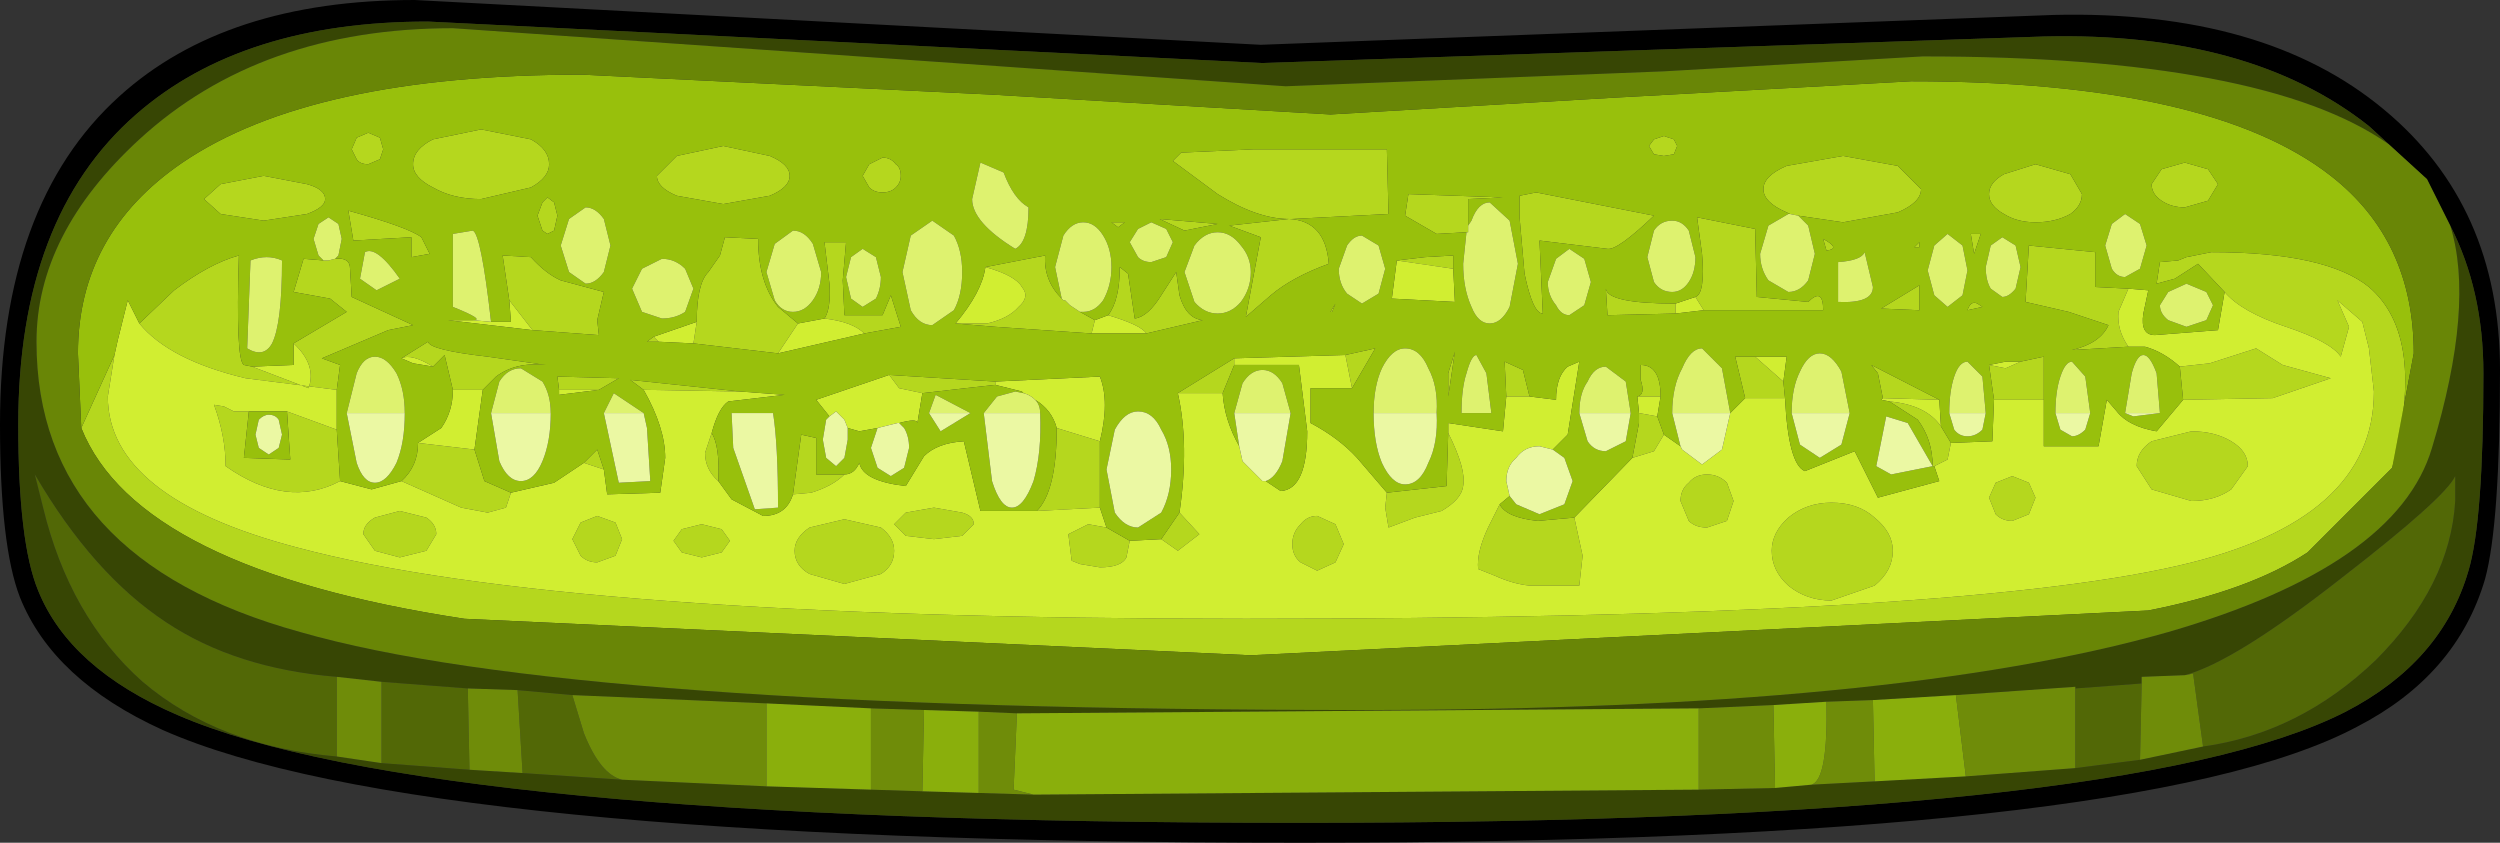 <?xml version="1.0" encoding="UTF-8" standalone="no"?>
<svg xmlns:ffdec="https://www.free-decompiler.com/flash" xmlns:xlink="http://www.w3.org/1999/xlink" ffdec:objectType="shape" height="25.4px" width="75.35px" xmlns="http://www.w3.org/2000/svg">
  <rect width="100%" height="100%" fill="#333333" stroke="none"/>
  <g transform="matrix(1.0, 0.0, 0.0, 1.0, 38.8, 10.55)">
    <path d="M35.05 -3.75 L34.35 -5.15 33.2 -6.2 32.6 -6.75 Q29.0 -9.6 22.8 -9.45 L-0.75 -8.65 -25.9 -9.9 Q-31.5 -9.9 -34.7 -7.1 -38.25 -4.0 -38.25 2.25 -38.25 5.8 -37.65 7.25 -36.7 9.6 -33.45 11.0 -25.95 14.25 0.4 14.25 25.35 14.25 31.9 10.9 34.8 9.4 35.6 6.65 36.05 5.15 36.05 0.7 36.05 -1.8 35.05 -3.75 M33.05 -7.25 Q36.55 -4.35 36.55 0.6 36.55 5.25 36.1 6.9 35.25 9.8 32.25 11.35 25.7 14.85 0.4 14.85 -26.25 14.85 -33.9 11.45 -37.2 9.95 -38.2 7.45 -38.8 5.9 -38.8 2.25 -38.8 -4.4 -35.2 -7.65 -32.0 -10.55 -26.3 -10.55 L-0.8 -9.2 23.1 -10.1 Q29.45 -10.25 33.05 -7.25" fill="#000000" fill-rule="evenodd" stroke="none"/>
    <path d="M33.2 -6.2 Q29.45 -8.85 19.15 -8.85 L11.35 -8.4 -0.05 -7.95 -12.2 -8.8 -25.15 -9.7 Q-30.95 -9.7 -34.6 -6.35 -37.7 -3.5 -37.7 -0.25 -37.7 6.3 -29.75 8.5 -21.6 10.85 2.25 10.85 18.3 10.85 26.55 8.5 33.45 6.5 34.5 2.95 35.8 -1.35 35.05 -3.75 36.05 -1.8 36.05 0.7 36.05 5.15 35.6 6.65 34.8 9.4 31.9 10.9 25.35 14.25 0.4 14.25 -25.95 14.25 -33.45 11.0 -36.7 9.6 -37.65 7.25 -38.25 5.8 -38.25 2.25 -38.25 -4.0 -34.7 -7.1 -31.5 -9.9 -25.9 -9.9 L-0.75 -8.65 22.8 -9.45 Q29.0 -9.6 32.6 -6.75 L33.2 -6.2 M27.6 11.95 Q30.5 11.55 32.8 9.35 35.05 7.1 35.2 4.55 L35.2 3.8 Q34.9 4.45 31.8 6.85 28.55 9.4 27.05 9.8 L25.75 9.85 25.75 10.05 23.75 10.2 23.75 10.15 20.15 10.4 17.65 10.55 16.25 10.6 14.65 10.7 12.4 10.8 -8.15 10.95 -9.3 10.9 -10.95 10.85 -12.55 10.8 -15.7 10.65 -21.55 10.4 -23.2 10.25 -24.7 10.2 -27.3 10.0 -28.65 9.85 Q-31.7 9.6 -33.8 8.2 -36.0 6.75 -37.75 3.75 L-37.5 4.75 Q-36.7 8.05 -34.5 10.0 -32.2 11.95 -28.65 12.25 L-27.3 12.45 -24.65 12.65 -23.05 12.75 -20.05 12.95 -15.7 13.15 -12.55 13.25 -11.0 13.3 -9.3 13.35 -7.65 13.4 12.4 13.25 14.7 13.2 15.8 13.1 17.7 13.0 20.45 12.85 23.75 12.6 25.7 12.35 27.6 11.95" fill="#374604" fill-rule="evenodd" stroke="none"/>
    <path d="M27.05 9.8 Q28.55 9.4 31.8 6.85 34.9 4.45 35.2 3.8 L35.2 4.55 Q35.05 7.1 32.8 9.35 30.5 11.55 27.6 11.95 L27.3 9.75 27.05 9.8 M25.7 12.35 L23.75 12.6 23.75 10.2 25.75 10.05 25.7 12.35 M-20.05 12.95 L-23.05 12.75 -23.2 10.25 -21.55 10.4 -21.2 11.55 Q-20.7 12.8 -20.05 12.95 M-24.65 12.65 L-27.3 12.45 -27.3 10.0 -24.7 10.2 -24.65 12.65 M-28.65 12.25 Q-32.2 11.95 -34.5 10.0 -36.7 8.05 -37.5 4.75 L-37.75 3.75 Q-36.0 6.75 -33.8 8.2 -31.7 9.6 -28.65 9.85 L-28.65 12.25" fill="#526806" fill-rule="evenodd" stroke="none"/>
    <path d="M5.4 -3.55 L4.5 -3.5 3.55 -4.05 3.65 -4.7 6.5 -4.6 5.45 -4.55 5.45 -3.75 5.45 -3.55 5.4 -3.55 M3.0 -6.05 L3.05 -4.1 0.15 -3.95 0.05 -3.95 Q-0.9 -3.95 -2.1 -4.7 L-3.45 -5.7 -3.2 -5.95 -1.0 -6.05 3.0 -6.05 M1.35 -1.15 L1.3 -1.15 1.45 -1.4 1.35 -1.15 M5.0 -2.45 L3.3 -2.7 4.15 -2.8 5.0 -2.85 5.0 -2.45 M7.0 -4.65 L7.5 -4.75 11.05 -4.05 Q9.95 -3.0 9.65 -3.05 L7.6 -3.3 7.7 -1.1 Q7.4 -1.1 7.15 -2.3 L7.0 -4.0 7.0 -4.65 M0.05 -3.95 Q1.15 -3.9 1.25 -2.6 0.15 -2.2 -0.5 -1.65 L-1.25 -1.0 -0.8 -3.4 -1.75 -3.75 0.05 -3.95 M11.7 -1.1 L9.65 -1.05 9.6 -1.85 Q9.65 -1.4 11.7 -1.4 L11.7 -1.1 M12.3 -1.6 Q12.6 -1.7 12.5 -2.9 L12.35 -4.0 14.1 -3.65 14.15 -1.6 15.7 -1.45 Q16.15 -1.9 16.15 -1.2 L12.55 -1.2 12.3 -1.6 M33.3 3.55 L30.75 6.1 Q29.0 7.25 25.95 7.85 L-1.1 9.2 -24.8 8.1 Q-34.65 6.6 -36.35 2.35 L-35.35 0.15 -35.55 1.4 Q-35.55 4.45 -29.85 5.95 -21.85 8.1 -1.25 8.1 19.9 8.1 26.85 6.5 32.75 5.15 32.75 1.25 L32.6 -0.05 32.4 -0.85 31.65 -1.5 32.0 -0.7 31.75 0.2 Q31.45 -0.25 30.1 -0.7 28.75 -1.15 28.25 -1.75 L27.45 -2.6 26.75 -2.15 26.2 -2.0 26.3 -2.65 26.85 -2.7 27.1 -2.8 27.85 -2.95 Q31.3 -2.95 32.6 -1.9 34.35 -0.4 33.3 3.55 M-34.6 -0.8 L-33.55 -1.8 Q-32.5 -2.6 -31.6 -2.85 -31.7 0.3 -31.45 0.45 L-31.2 0.5 -29.5 1.15 Q-29.25 0.45 -29.95 -0.2 L-28.35 -1.15 -28.85 -1.55 -29.95 -1.75 -29.65 -2.75 -29.05 -2.7 -28.9 -2.7 -28.7 -2.75 Q-28.25 -2.8 -28.25 -2.45 L-28.2 -1.6 -26.35 -0.75 -27.1 -0.6 -29.1 0.25 -28.55 0.45 -28.65 1.2 -31.4 0.85 Q-33.7 0.3 -34.6 -0.8 M-28.65 2.4 L-28.55 3.95 Q-30.15 4.8 -32.0 3.5 -32.0 2.6 -32.35 1.65 L-32.05 1.7 -31.75 1.85 -31.3 1.85 -31.45 3.25 -30.05 3.3 -30.15 1.85 -28.65 2.4 M-26.7 3.95 Q-26.2 3.5 -26.2 2.8 L-24.5 3.0 -24.2 3.95 -23.4 4.3 -23.55 4.75 -24.1 4.9 -24.9 4.75 -26.7 3.95 M-25.15 1.2 L-25.4 0.15 -25.75 0.5 Q-26.4 0.1 -26.7 0.25 L-25.9 -0.25 Q-25.85 0.0 -24.1 0.2 L-22.35 0.45 Q-23.25 0.35 -23.85 0.8 L-24.25 1.2 -25.15 1.2 M-21.2 3.4 L-20.8 3.0 -20.6 3.6 -21.2 3.4 M-19.4 1.2 L-19.8 0.9 -16.5 1.25 -19.4 1.2 M-17.35 2.5 Q-17.1 2.9 -17.15 3.95 -17.55 3.6 -17.55 3.1 L-17.35 2.5 M-14.9 4.35 L-14.65 2.55 -14.2 2.65 -14.2 3.75 -13.35 3.75 Q-13.7 4.1 -14.35 4.3 L-14.9 4.35 M-7.55 4.85 Q-6.95 4.25 -6.95 2.35 L-5.65 2.75 -5.65 4.75 -7.55 4.85 M-8.8 1.05 L-9.7 1.15 -11.0 1.3 -11.7 1.15 -12.0 0.75 -8.8 0.95 -8.8 1.05 M-5.45 5.35 L-4.75 5.75 -4.85 6.25 Q-5.0 6.55 -5.65 6.55 L-6.25 6.45 -6.5 6.35 -6.6 5.55 -6.0 5.25 -5.45 5.35 M-3.8 5.7 L-3.25 4.9 -2.65 5.55 -3.3 6.05 -3.8 5.7 M-3.3 1.3 L-1.6 0.25 -1.6 0.45 -1.95 1.3 -3.3 1.3 M1.75 0.15 L2.65 -0.05 1.95 1.15 1.75 0.15 M3.0 4.3 L4.8 4.1 4.85 2.5 Q5.4 3.6 5.3 4.1 5.25 4.5 4.65 4.85 L3.85 5.05 3.05 5.35 2.95 4.75 3.0 4.3 M6.6 1.4 L6.55 0.35 7.1 0.6 7.3 1.4 6.6 1.4 M6.4 4.65 Q6.6 5.05 7.55 5.15 L8.65 5.05 8.9 6.2 8.8 7.1 7.3 7.1 Q6.8 7.05 6.25 6.8 L5.75 6.6 Q5.7 6.1 6.05 5.35 L6.4 4.65 M10.4 3.25 L10.6 2.2 10.6 1.9 11.15 2.0 11.35 2.55 11.05 3.05 10.4 3.25 M10.55 1.4 Q10.8 1.35 10.65 0.9 L10.65 0.45 Q11.25 0.45 11.25 1.4 L10.55 1.4 M13.8 1.45 L13.5 0.2 14.1 0.2 14.95 0.95 15.0 1.45 13.8 1.45 M19.5 3.5 L19.45 3.5 Q19.45 2.7 19.0 2.1 L18.15 1.55 Q19.25 1.65 19.7 2.3 L20.0 2.8 19.9 3.3 19.5 3.5 M17.95 1.45 L17.8 0.7 17.6 0.45 19.65 1.5 17.95 1.45 M21.3 1.5 L21.15 0.45 21.65 0.55 22.1 0.35 22.8 0.2 22.8 1.5 21.3 1.5 M27.0 1.5 L26.9 0.5 27.8 0.4 29.2 -0.05 30.0 0.45 31.45 0.85 29.7 1.45 27.0 1.5 M25.35 -0.1 L23.65 0.0 Q24.5 -0.2 24.75 -0.75 L23.55 -1.15 22.25 -1.45 22.35 -3.15 24.35 -2.95 24.35 -1.9 25.35 -1.85 25.05 -1.15 Q25.0 -0.6 25.35 -0.1 M15.15 -4.1 L15.05 -4.15 Q14.35 -4.45 14.35 -4.85 14.35 -5.25 15.05 -5.55 L16.75 -5.85 18.4 -5.55 19.1 -4.85 Q19.1 -4.45 18.4 -4.15 L16.75 -3.85 15.4 -4.05 15.15 -4.1 M11.35 -6.45 L11.65 -6.35 11.75 -6.15 11.65 -5.9 11.35 -5.85 11.05 -5.9 10.9 -6.15 11.05 -6.35 11.35 -6.45 M19.05 -3.25 L19.05 -3.1 18.9 -3.1 19.05 -3.25 M17.9 -1.25 L19.05 -1.95 19.05 -1.2 17.9 -1.25 M16.15 -3.35 Q16.7 -3.05 16.25 -3.0 L16.15 -3.35 M23.6 -5.3 L23.95 -4.7 Q23.95 -4.35 23.6 -4.1 23.15 -3.85 22.55 -3.85 22.0 -3.85 21.6 -4.1 21.15 -4.35 21.15 -4.7 21.15 -5.05 21.6 -5.3 L22.55 -5.6 23.6 -5.3 M20.9 -3.5 L20.7 -2.9 20.6 -3.5 20.9 -3.5 M27.75 -4.5 L27.05 -4.3 Q26.65 -4.3 26.35 -4.5 26.05 -4.7 26.05 -5.0 L26.35 -5.45 27.05 -5.65 27.75 -5.45 28.05 -5.0 27.75 -4.5 M20.5 -1.2 Q20.6 -1.5 20.8 -1.4 L20.95 -1.3 20.5 -1.2 M26.05 2.75 L27.25 2.45 Q27.95 2.45 28.45 2.75 28.95 3.05 28.95 3.5 L28.45 4.2 Q27.95 4.55 27.25 4.55 L26.05 4.2 25.6 3.5 Q25.6 3.05 26.05 2.75 M21.35 4.95 L21.15 4.45 21.35 4.0 21.85 3.8 22.35 4.0 22.55 4.45 22.35 4.95 21.85 5.15 Q21.55 5.15 21.35 4.95 M16.4 4.6 Q17.2 4.6 17.7 5.05 18.25 5.5 18.25 6.05 18.25 6.65 17.7 7.1 L16.4 7.55 Q15.65 7.55 15.1 7.1 14.6 6.65 14.6 6.05 14.6 5.5 15.1 5.05 15.65 4.6 16.4 4.6 M11.85 4.55 Q11.85 4.2 12.1 4.0 12.3 3.75 12.65 3.75 13.0 3.75 13.25 4.0 L13.45 4.55 13.25 5.15 12.65 5.35 Q12.3 5.35 12.1 5.15 L11.85 4.55 M4.85 0.7 L5.05 0.05 4.85 1.4 4.85 0.7 M1.45 5.25 L1.7 5.85 1.45 6.4 0.9 6.65 0.4 6.4 Q0.15 6.2 0.15 5.85 0.15 5.5 0.4 5.25 0.6 5.0 0.9 5.0 L1.45 5.25 M-32.15 -5.0 L-30.85 -5.25 -29.55 -5.0 Q-29.0 -4.85 -29.0 -4.55 -29.0 -4.3 -29.55 -4.1 L-30.85 -3.9 -32.15 -4.1 -32.65 -4.55 -32.15 -5.0 M-28.15 -3.3 L-28.3 -4.2 Q-26.5 -3.7 -26.1 -3.4 L-25.85 -2.9 -26.4 -2.8 -26.4 -3.4 -28.15 -3.3 M-28.05 -6.4 L-27.7 -6.55 -27.35 -6.4 -27.25 -6.05 -27.35 -5.75 -27.7 -5.6 Q-27.95 -5.6 -28.05 -5.75 L-28.2 -6.05 -28.05 -6.4 M-24.3 -6.65 L-22.8 -6.35 Q-22.25 -6.05 -22.25 -5.6 -22.25 -5.2 -22.8 -4.9 L-24.3 -4.55 Q-25.15 -4.55 -25.75 -4.9 -26.35 -5.2 -26.35 -5.6 -26.35 -6.05 -25.75 -6.35 L-24.3 -6.65 M-22.1 -4.45 L-22.0 -4.05 -22.1 -3.6 -22.3 -3.5 -22.45 -3.6 -22.6 -4.05 -22.45 -4.45 -22.3 -4.6 -22.1 -4.45 M-23.45 -1.5 L-23.65 -2.85 -22.8 -2.8 Q-22.35 -2.3 -21.9 -2.1 L-20.6 -1.75 -20.8 -0.9 -20.75 -0.45 -22.75 -0.6 -23.45 -1.5 M-17.8 -0.85 Q-17.8 -2.0 -17.45 -2.35 L-17.1 -2.85 -16.95 -3.4 -15.95 -3.35 Q-15.95 -2.05 -15.35 -1.3 L-14.75 -0.8 -15.35 0.1 -17.9 -0.2 -17.8 -0.85 M-17.0 -6.15 L-15.6 -5.85 Q-15.0 -5.6 -15.0 -5.25 -15.0 -4.9 -15.6 -4.65 L-17.0 -4.4 -18.4 -4.65 Q-19.0 -4.9 -19.0 -5.25 L-18.4 -5.85 -17.0 -6.15 M-13.95 -0.95 Q-13.75 -1.25 -13.8 -2.0 L-13.95 -3.25 -13.3 -3.25 -13.4 -2.1 -13.35 -1.05 -12.2 -1.05 -11.95 -1.65 -11.65 -0.7 -12.75 -0.5 Q-13.1 -0.85 -13.95 -0.95 M-18.95 -0.25 L-19.3 -0.25 -19.1 -0.4 -18.95 -0.25 M-12.2 -4.75 Q-12.45 -4.75 -12.6 -4.9 L-12.8 -5.25 -12.6 -5.6 -12.2 -5.8 Q-11.95 -5.8 -11.8 -5.6 -11.65 -5.5 -11.65 -5.25 -11.65 -5.05 -11.8 -4.9 -11.95 -4.75 -12.2 -4.75 M-5.1 -3.7 L-5.3 -3.85 -4.9 -3.85 -5.1 -3.7 M-6.8 -1.55 L-6.75 -1.5 -6.7 -1.5 -6.55 -1.35 -6.25 -1.15 -5.8 -0.9 -5.9 -0.5 -8.8 -0.7 -10.0 -0.8 -9.05 -0.8 Q-8.4 -0.95 -8.1 -1.3 -7.75 -1.6 -8.0 -1.9 -8.2 -2.25 -9.1 -2.5 L-7.3 -2.85 Q-7.35 -2.1 -6.8 -1.55 M-5.4 -1.05 Q-5.05 -1.5 -5.05 -2.5 L-4.8 -2.3 -4.6 -0.95 Q-4.2 -1.0 -3.8 -1.65 L-3.35 -2.35 -3.25 -1.65 Q-3.05 -0.95 -2.55 -0.9 L-4.25 -0.5 Q-4.4 -0.75 -5.4 -1.05 M-3.1 -3.6 L-3.85 -3.95 -2.1 -3.8 -3.1 -3.6 M-9.8 4.9 Q-9.45 5.0 -9.45 5.25 L-9.8 5.6 -10.65 5.7 -11.5 5.6 -11.85 5.25 -11.5 4.9 -10.65 4.75 -9.8 4.9 M-14.85 6.05 Q-14.85 5.65 -14.4 5.35 L-13.35 5.1 -12.25 5.35 Q-11.85 5.65 -11.85 6.05 -11.85 6.5 -12.25 6.75 L-13.35 7.05 -14.4 6.75 Q-14.85 6.5 -14.85 6.05 M-18.25 6.1 L-18.5 5.75 -18.25 5.4 -17.65 5.25 -17.05 5.4 -16.8 5.75 -17.05 6.1 -17.65 6.25 -18.25 6.1 M-20.25 5.2 L-20.05 5.7 -20.25 6.2 -20.8 6.4 Q-21.1 6.4 -21.3 6.2 L-21.55 5.7 -21.3 5.2 -20.8 5.0 -20.25 5.2 M-21.95 1.2 L-22.0 0.8 -20.15 0.85 -20.75 1.2 -21.95 1.2 M-27.5 5.05 L-26.75 4.85 -25.95 5.05 Q-25.65 5.25 -25.65 5.55 L-25.95 6.05 -26.75 6.25 -27.5 6.05 -27.85 5.55 Q-27.85 5.25 -27.5 5.05" fill="#b5d71e" fill-rule="evenodd" stroke="none"/>
    <path d="M5.0 -2.45 L5.05 -1.45 3.15 -1.55 3.3 -2.7 5.0 -2.45 M11.7 -1.1 L11.7 -1.4 12.3 -1.6 12.55 -1.2 11.7 -1.1 M-35.35 0.15 L-35.25 -0.3 -34.95 -1.5 -34.6 -0.8 Q-33.7 0.3 -31.4 0.85 L-28.65 1.2 -28.65 2.4 -30.15 1.85 -31.3 1.85 -31.75 1.85 -32.05 1.7 -32.35 1.65 Q-32.0 2.6 -32.0 3.5 -30.15 4.8 -28.55 3.95 L-27.6 4.2 -26.7 3.95 -24.9 4.75 -24.1 4.9 -23.55 4.75 -23.4 4.3 -22.1 4.0 -21.2 3.4 -20.6 3.6 -20.5 4.35 -18.9 4.3 -18.75 3.25 Q-18.75 2.35 -19.4 1.2 L-16.5 1.25 -15.15 1.35 -16.85 1.55 Q-17.15 1.75 -17.35 2.5 L-17.55 3.1 Q-17.55 3.6 -17.15 3.95 L-16.75 4.5 -15.8 5.0 Q-15.1 5.0 -14.9 4.35 L-14.35 4.3 Q-13.7 4.1 -13.35 3.75 -13.05 3.75 -12.9 3.4 -12.8 3.95 -11.5 4.1 L-10.95 3.2 Q-10.55 2.8 -9.75 2.75 L-9.25 4.85 -7.55 4.85 -5.65 4.75 -5.45 5.35 -6.0 5.25 -6.6 5.55 -6.5 6.35 -6.25 6.45 -5.65 6.55 Q-5.0 6.55 -4.85 6.25 L-4.75 5.75 -3.8 5.7 -3.3 6.05 -2.65 5.55 -3.25 4.9 Q-2.95 2.85 -3.3 1.3 L-1.95 1.3 Q-1.9 2.1 -1.45 2.9 L-1.35 3.35 -0.75 3.95 -0.65 3.95 -0.2 4.25 Q0.6 4.2 0.6 2.45 L0.35 0.45 -1.6 0.45 -1.6 0.25 1.75 0.15 1.95 1.15 0.7 1.15 0.7 2.2 Q1.55 2.65 2.1 3.25 L3.0 4.3 2.95 4.75 3.05 5.35 3.85 5.05 4.65 4.85 Q5.25 4.5 5.3 4.1 5.4 3.6 4.85 2.5 L4.85 2.2 6.5 2.45 6.6 1.4 7.3 1.4 8.1 1.5 Q8.1 0.8 8.45 0.5 L8.8 0.35 8.45 2.55 8.0 3.0 7.6 2.9 Q7.15 2.9 6.9 3.25 6.6 3.5 6.6 3.95 L6.7 4.4 6.4 4.65 6.05 5.35 Q5.7 6.1 5.75 6.6 L6.25 6.8 Q6.8 7.05 7.3 7.1 L8.8 7.1 8.9 6.2 8.65 5.05 10.4 3.25 11.05 3.05 11.35 2.55 11.85 2.9 11.9 3.0 12.5 3.45 13.1 3.0 13.35 1.9 13.8 1.45 15.0 1.45 Q15.1 3.45 15.6 3.65 L17.1 3.05 17.8 4.45 19.65 3.95 19.5 3.5 19.9 3.3 20.0 2.8 21.25 2.75 21.3 1.5 22.8 1.5 22.8 2.9 24.45 2.9 24.7 1.5 25.0 1.85 Q25.35 2.3 26.2 2.45 L27.0 1.5 29.7 1.45 31.45 0.85 30.0 0.45 29.2 -0.05 27.8 0.4 26.9 0.5 Q26.4 0.05 25.85 -0.1 L25.35 -0.1 Q25.0 -0.6 25.05 -1.15 L25.35 -1.85 25.95 -1.8 25.8 -1.1 Q25.7 -0.45 26.15 -0.45 L28.05 -0.6 28.25 -1.75 Q28.75 -1.15 30.1 -0.7 31.45 -0.25 31.75 0.2 L32.0 -0.7 31.65 -1.5 32.4 -0.85 32.6 -0.05 32.75 1.25 Q32.75 5.15 26.85 6.5 19.9 8.1 -1.25 8.1 -21.85 8.1 -29.85 5.95 -35.55 4.45 -35.55 1.4 L-35.35 0.15 M-31.2 0.5 L-29.95 0.45 -29.95 -0.2 Q-29.25 0.45 -29.5 1.15 L-31.2 0.5 M-26.2 2.8 L-25.5 2.35 Q-25.15 1.85 -25.15 1.2 L-24.25 1.2 -24.5 3.0 -26.2 2.8 M-25.75 0.5 L-26.35 0.4 -26.7 0.25 Q-26.4 0.1 -25.75 0.5 M-6.95 2.35 Q-7.1 1.8 -7.6 1.5 -7.75 1.35 -7.95 1.3 L-8.0 1.25 -8.8 1.05 -8.8 0.95 -5.65 0.8 Q-5.35 1.55 -5.65 2.75 L-6.95 2.35 M-11.0 1.3 L-11.15 2.2 Q-11.15 2.05 -11.7 2.2 L-11.75 2.2 -12.35 2.35 -12.9 2.45 -13.25 2.35 -13.35 2.1 -13.6 1.85 -13.8 2.0 -14.2 1.5 -12.0 0.75 -11.7 1.15 -11.0 1.3 M10.6 1.9 L10.55 1.4 11.25 1.4 11.15 2.0 10.6 1.9 M14.1 0.2 L15.05 0.2 14.95 0.95 14.1 0.2 M18.15 1.55 L17.9 1.5 17.95 1.45 19.65 1.5 19.7 2.3 Q19.25 1.65 18.15 1.55 M21.15 0.45 L21.65 0.35 22.1 0.35 21.65 0.55 21.15 0.45 M26.05 2.75 Q25.6 3.05 25.6 3.5 L26.05 4.2 27.25 4.55 Q27.95 4.55 28.45 4.2 L28.95 3.5 Q28.95 3.05 28.45 2.75 27.95 2.45 27.25 2.45 L26.05 2.75 M21.35 4.95 Q21.55 5.15 21.85 5.15 L22.35 4.95 22.55 4.45 22.35 4.0 21.85 3.8 21.35 4.0 21.15 4.45 21.35 4.95 M16.4 4.6 Q15.65 4.6 15.1 5.05 14.6 5.5 14.6 6.05 14.6 6.65 15.1 7.1 15.65 7.55 16.4 7.55 L17.7 7.1 Q18.25 6.65 18.25 6.05 18.25 5.5 17.7 5.05 17.2 4.6 16.4 4.6 M11.85 4.55 L12.1 5.15 Q12.3 5.35 12.65 5.35 L13.25 5.15 13.45 4.55 13.25 4.0 Q13.0 3.75 12.65 3.75 12.3 3.75 12.1 4.0 11.85 4.2 11.85 4.55 M1.45 5.25 L0.9 5.0 Q0.6 5.0 0.4 5.25 0.15 5.5 0.15 5.85 0.15 6.2 0.4 6.4 L0.9 6.65 1.45 6.4 1.7 5.85 1.45 5.25 M-24.55 -0.9 L-24.0 -0.85 -23.4 -0.85 -23.45 -1.5 -22.75 -0.6 -25.3 -0.9 -24.55 -0.9 M-17.8 -0.85 L-17.9 -0.2 -18.95 -0.25 -19.1 -0.4 -17.8 -0.85 M-15.35 0.1 L-14.75 -0.8 -13.95 -0.95 Q-13.1 -0.85 -12.75 -0.5 L-15.35 0.1 M-5.8 -0.9 L-5.4 -1.05 Q-4.4 -0.75 -4.25 -0.5 L-5.9 -0.5 -5.8 -0.9 M-10.0 -0.8 Q-9.2 -1.75 -9.1 -2.5 -8.2 -2.25 -8.0 -1.9 -7.75 -1.6 -8.1 -1.3 -8.4 -0.95 -9.05 -0.8 L-10.0 -0.8 M-9.8 4.9 L-10.65 4.75 -11.5 4.9 -11.85 5.25 -11.5 5.6 -10.65 5.7 -9.8 5.6 -9.45 5.25 Q-9.45 5.0 -9.8 4.9 M-14.85 6.05 Q-14.85 6.5 -14.4 6.75 L-13.35 7.05 -12.25 6.75 Q-11.85 6.5 -11.85 6.05 -11.85 5.65 -12.25 5.35 L-13.35 5.1 -14.4 5.35 Q-14.85 5.65 -14.85 6.05 M-20.25 5.2 L-20.8 5.0 -21.3 5.2 -21.55 5.7 -21.3 6.2 Q-21.1 6.4 -20.8 6.4 L-20.25 6.2 -20.05 5.7 -20.25 5.2 M-18.25 6.1 L-17.65 6.25 -17.05 6.1 -16.8 5.75 -17.05 5.4 -17.65 5.25 -18.25 5.4 -18.5 5.75 -18.25 6.1 M-20.75 1.2 L-21.95 1.35 -21.95 1.2 -20.75 1.2 M-27.5 5.05 Q-27.85 5.25 -27.85 5.55 L-27.5 6.05 -26.75 6.25 -25.95 6.05 -25.65 5.55 Q-25.65 5.25 -25.95 5.05 L-26.75 4.85 -27.5 5.05" fill="#d1ee31" fill-rule="evenodd" stroke="none"/>
    <path d="M5.45 -3.75 L5.45 -4.55 6.5 -4.6 3.65 -4.7 3.55 -4.05 4.5 -3.5 5.4 -3.55 5.3 -2.6 Q5.3 -1.85 5.55 -1.3 5.75 -0.8 6.1 -0.8 6.45 -0.8 6.7 -1.3 L6.95 -2.6 6.7 -3.9 6.1 -4.45 Q5.75 -4.45 5.55 -3.9 L5.45 -3.75 M3.0 -6.05 L-1.0 -6.05 -3.2 -5.95 -3.45 -5.7 -2.1 -4.7 Q-0.9 -3.95 0.05 -3.95 L0.15 -3.95 3.05 -4.1 3.0 -6.05 M1.8 -3.15 L1.55 -2.45 Q1.55 -2.0 1.8 -1.7 L2.25 -1.4 2.75 -1.7 2.95 -2.45 2.75 -3.15 2.25 -3.45 Q2.0 -3.45 1.8 -3.15 M1.35 -1.15 L1.45 -1.4 1.3 -1.15 1.35 -1.15 M3.3 -2.7 L3.15 -1.55 5.05 -1.45 5.0 -2.45 5.0 -2.85 4.15 -2.8 3.3 -2.7 M0.05 -3.95 L-1.75 -3.75 -0.8 -3.4 -1.25 -1.0 -0.5 -1.65 Q0.15 -2.2 1.25 -2.6 1.15 -3.9 0.05 -3.95 M7.0 -4.65 L7.0 -4.0 7.15 -2.3 Q7.4 -1.1 7.7 -1.1 L7.6 -3.3 9.65 -3.05 Q9.95 -3.0 11.05 -4.05 L7.5 -4.75 7.0 -4.65 M8.95 -2.75 L8.5 -3.05 8.1 -2.75 7.85 -2.05 Q7.85 -1.65 8.1 -1.35 8.25 -1.05 8.5 -1.05 L8.95 -1.35 9.15 -2.05 8.95 -2.75 M11.7 -1.4 Q9.65 -1.4 9.6 -1.85 L9.65 -1.05 11.7 -1.1 12.55 -1.2 16.15 -1.2 Q16.15 -1.9 15.7 -1.45 L14.15 -1.6 14.1 -3.65 12.35 -4.0 12.5 -2.9 Q12.6 -1.7 12.3 -1.6 L11.7 -1.4 M-36.35 2.35 L-36.45 0.1 Q-36.45 -3.5 -33.3 -5.65 -29.4 -8.3 -21.25 -8.3 L-8.95 -7.7 1.3 -7.1 9.75 -7.6 18.8 -8.1 Q27.8 -8.1 31.45 -5.25 33.95 -3.3 33.95 0.1 L33.3 3.55 Q34.35 -0.4 32.6 -1.9 31.3 -2.95 27.85 -2.95 L27.1 -2.8 26.85 -2.7 26.3 -2.65 26.2 -2.0 26.75 -2.15 27.45 -2.6 28.25 -1.75 28.05 -0.6 26.15 -0.45 Q25.7 -0.45 25.8 -1.1 L25.95 -1.8 25.35 -1.85 24.35 -1.9 24.35 -2.95 22.35 -3.15 22.25 -1.45 23.55 -1.15 24.75 -0.75 Q24.5 -0.2 23.65 0.0 L25.35 -0.1 25.85 -0.1 Q26.4 0.05 26.9 0.5 L27.0 1.5 26.2 2.45 Q25.35 2.3 25.0 1.85 L24.7 1.5 24.45 2.9 22.8 2.9 22.8 1.5 22.8 0.2 22.1 0.35 21.65 0.35 21.15 0.45 21.3 1.5 21.25 2.75 20.0 2.8 19.7 2.3 19.65 1.5 17.6 0.45 17.8 0.7 17.95 1.45 17.9 1.5 18.15 1.55 19.0 2.1 Q19.45 2.7 19.45 3.5 L19.5 3.5 19.65 3.95 17.8 4.45 17.1 3.05 15.6 3.65 Q15.1 3.45 15.0 1.45 L14.95 0.95 15.05 0.2 14.1 0.2 13.5 0.2 13.8 1.45 13.35 1.9 13.1 0.55 12.5 -0.05 Q12.15 -0.05 11.9 0.55 11.6 1.1 11.6 1.9 L11.85 2.9 11.35 2.55 11.15 2.0 11.25 1.4 Q11.25 0.45 10.65 0.45 L10.65 0.9 Q10.8 1.35 10.55 1.4 L10.6 1.9 10.6 2.2 10.4 3.25 8.65 5.05 7.55 5.15 Q6.6 5.05 6.4 4.65 L6.7 4.4 6.9 4.65 7.6 4.95 8.35 4.65 8.6 3.95 8.35 3.25 8.0 3.0 8.45 2.55 8.8 0.35 8.45 0.5 Q8.1 0.8 8.1 1.5 L7.3 1.4 7.1 0.6 6.55 0.35 6.6 1.4 6.5 2.45 4.85 2.2 4.85 2.5 4.8 4.1 3.0 4.3 2.1 3.25 Q1.55 2.65 0.7 2.2 L0.7 1.15 1.95 1.15 2.65 -0.05 1.75 0.15 -1.6 0.25 -3.3 1.3 Q-2.95 2.85 -3.25 4.9 L-3.8 5.7 -4.75 5.75 -5.45 5.35 -5.65 4.75 -5.65 2.75 Q-5.35 1.55 -5.65 0.8 L-8.8 0.95 -12.0 0.75 -14.2 1.5 -13.8 2.0 -13.9 2.1 -14.0 2.7 -13.9 3.25 -13.6 3.5 -13.35 3.25 -13.25 2.7 -13.25 2.35 -12.9 2.45 -12.35 2.35 -12.55 2.95 -12.35 3.55 -11.95 3.8 -11.55 3.55 -11.4 2.95 Q-11.4 2.6 -11.55 2.35 L-11.7 2.2 Q-11.15 2.05 -11.15 2.2 L-11.0 1.3 -9.7 1.15 -8.8 1.05 -8.0 1.25 -7.95 1.3 -8.2 1.25 -8.75 1.4 -9.15 1.9 -8.9 3.95 Q-8.65 4.75 -8.3 4.75 -7.95 4.75 -7.65 3.95 -7.4 3.1 -7.45 1.9 -7.45 1.65 -7.6 1.5 -7.1 1.8 -6.95 2.35 -6.95 4.25 -7.55 4.85 L-9.25 4.85 -9.75 2.75 Q-10.55 2.8 -10.95 3.2 L-11.5 4.1 Q-12.8 3.95 -12.9 3.4 -13.05 3.75 -13.35 3.75 L-14.2 3.75 -14.2 2.65 -14.65 2.55 -14.9 4.35 Q-15.1 5.0 -15.8 5.0 L-16.75 4.5 -17.15 3.95 Q-17.1 2.9 -17.35 2.5 -17.15 1.75 -16.85 1.55 L-15.15 1.35 -16.5 1.25 -19.8 0.9 -19.4 1.2 Q-18.75 2.35 -18.75 3.25 L-18.9 4.3 -20.5 4.35 -20.6 3.6 -20.8 3.0 -21.2 3.4 -22.1 4.0 -23.4 4.3 -24.2 3.95 -24.5 3.0 -24.25 1.2 -23.85 0.8 Q-23.25 0.35 -22.35 0.45 L-24.1 0.2 Q-25.85 0.0 -25.9 -0.25 L-26.7 0.25 -26.35 0.4 -25.75 0.5 -25.4 0.15 -25.15 1.2 Q-25.15 1.85 -25.5 2.35 L-26.2 2.8 Q-26.2 3.5 -26.7 3.95 L-27.6 4.2 -28.55 3.95 -28.65 2.4 -28.65 1.2 -28.55 0.45 -29.1 0.25 -27.1 -0.6 -26.35 -0.75 -28.2 -1.6 -28.25 -2.45 Q-28.25 -2.8 -28.7 -2.75 L-28.6 -2.85 -28.5 -3.35 -28.6 -3.8 -28.9 -4.0 -29.2 -3.8 -29.35 -3.35 -29.2 -2.85 -29.05 -2.7 -29.65 -2.75 -29.95 -1.75 -28.85 -1.55 -28.35 -1.15 -29.95 -0.2 -29.95 0.45 -31.2 0.5 -31.45 0.45 Q-31.7 0.3 -31.6 -2.85 -32.5 -2.6 -33.55 -1.8 L-34.6 -0.8 -34.95 -1.5 -35.25 -0.3 -35.35 0.15 -36.35 2.35 M19.45 3.5 L18.7 2.2 18.05 2.0 17.75 3.5 18.2 3.75 19.45 3.5 M11.35 -6.45 L11.05 -6.35 10.9 -6.15 11.05 -5.9 11.35 -5.85 11.65 -5.9 11.75 -6.15 11.65 -6.35 11.35 -6.45 M15.4 -4.05 L16.75 -3.85 18.4 -4.15 Q19.1 -4.45 19.1 -4.85 L18.4 -5.55 16.75 -5.85 15.05 -5.55 Q14.35 -5.25 14.35 -4.85 14.35 -4.45 15.05 -4.15 L15.15 -4.1 15.1 -4.1 14.5 -3.75 14.25 -2.9 Q14.25 -2.45 14.5 -2.1 L15.1 -1.75 Q15.45 -1.75 15.7 -2.1 L15.9 -2.9 15.7 -3.75 15.4 -4.05 M11.6 -3.9 Q11.25 -3.9 11.05 -3.6 L10.85 -2.8 11.05 -2.05 Q11.25 -1.75 11.6 -1.75 11.9 -1.75 12.1 -2.05 12.3 -2.35 12.3 -2.8 L12.1 -3.6 Q11.9 -3.9 11.6 -3.9 M19.05 -3.25 L18.9 -3.1 19.05 -3.1 19.05 -3.25 M19.5 -3.15 L19.3 -2.4 19.5 -1.65 19.9 -1.3 20.35 -1.65 20.5 -2.4 20.35 -3.15 19.9 -3.5 19.5 -3.15 M16.6 -2.65 L16.6 -1.45 Q17.65 -1.4 17.65 -1.9 L17.4 -2.95 Q17.3 -2.7 16.6 -2.65 M16.15 -3.35 L16.25 -3.0 Q16.7 -3.05 16.15 -3.35 M17.9 -1.25 L19.05 -1.2 19.05 -1.95 17.9 -1.25 M23.6 -5.3 L22.55 -5.6 21.6 -5.3 Q21.15 -5.05 21.15 -4.7 21.15 -4.35 21.6 -4.1 22.0 -3.85 22.55 -3.85 23.15 -3.85 23.6 -4.1 23.95 -4.35 23.95 -4.7 L23.6 -5.3 M24.85 -3.8 L24.65 -3.15 24.85 -2.45 Q25.0 -2.2 25.25 -2.2 L25.7 -2.45 25.9 -3.15 25.7 -3.8 25.25 -4.1 24.85 -3.8 M20.9 -3.5 L20.6 -3.5 20.7 -2.9 20.9 -3.5 M21.55 -3.4 L21.2 -3.15 21.05 -2.5 Q21.05 -2.1 21.2 -1.85 L21.55 -1.6 Q21.75 -1.6 21.95 -1.85 L22.1 -2.5 21.95 -3.15 21.55 -3.4 M20.5 -1.2 L20.95 -1.3 20.8 -1.4 Q20.6 -1.5 20.5 -1.2 M27.75 -4.5 L28.05 -5.0 27.75 -5.45 27.05 -5.65 26.35 -5.45 26.05 -5.0 Q26.05 -4.7 26.35 -4.5 26.65 -4.3 27.05 -4.3 L27.75 -4.5 M27.1 -2.0 L26.55 -1.75 26.3 -1.35 Q26.3 -1.1 26.55 -0.9 L27.1 -0.7 27.7 -0.9 27.9 -1.35 27.7 -1.75 27.1 -2.0 M26.3 1.9 L26.2 0.7 Q26.0 0.15 25.8 0.15 25.6 0.15 25.45 0.7 L25.25 1.9 25.5 2.0 26.3 1.9 M24.2 1.9 L24.05 0.8 23.65 0.35 Q23.45 0.35 23.3 0.8 23.15 1.25 23.15 1.9 L23.3 2.4 23.65 2.6 Q23.85 2.6 24.05 2.4 L24.2 1.9 M21.05 1.9 L20.95 0.8 20.5 0.35 Q20.25 0.35 20.1 0.8 19.95 1.25 19.95 1.9 L20.1 2.4 Q20.25 2.6 20.5 2.6 20.75 2.6 20.95 2.4 L21.05 1.9 M15.2 1.9 L15.45 2.85 16.05 3.25 16.7 2.85 16.95 1.9 16.7 0.65 Q16.4 0.1 16.05 0.1 15.7 0.1 15.45 0.65 15.2 1.15 15.2 1.9 M8.8 1.9 L9.05 2.75 Q9.25 3.05 9.6 3.05 L10.2 2.75 10.35 1.9 10.2 0.95 9.6 0.5 Q9.25 0.5 9.05 0.95 8.8 1.3 8.8 1.9 M5.4 0.7 Q5.25 1.15 5.25 1.9 L6.15 1.9 6.0 0.7 5.7 0.15 Q5.55 0.15 5.4 0.7 M4.5 1.9 Q4.55 1.1 4.25 0.55 4.0 -0.05 3.55 -0.05 3.15 -0.05 2.85 0.55 2.6 1.1 2.6 1.9 2.6 2.8 2.85 3.4 3.15 4.05 3.55 4.05 4.0 4.05 4.25 3.4 4.55 2.8 4.5 1.9 M4.85 0.7 L4.85 1.4 5.05 0.05 4.85 0.7 M-1.6 0.45 L0.35 0.45 0.6 2.45 Q0.6 4.2 -0.2 4.25 L-0.65 3.95 Q-0.35 3.85 -0.15 3.35 L0.1 1.9 -0.15 1.0 Q-0.4 0.6 -0.75 0.6 -1.1 0.6 -1.35 1.0 L-1.6 1.9 -1.45 2.9 Q-1.9 2.1 -1.95 1.3 L-1.6 0.45 M-32.15 -5.0 L-32.65 -4.55 -32.15 -4.1 -30.85 -3.9 -29.55 -4.1 Q-29.0 -4.3 -29.0 -4.55 -29.0 -4.85 -29.55 -5.0 L-30.85 -5.25 -32.15 -5.0 M-31.35 -0.05 Q-30.85 0.25 -30.6 -0.2 -30.3 -0.8 -30.3 -2.7 -30.75 -2.9 -31.25 -2.7 L-31.35 -0.05 M-24.3 -6.65 L-25.75 -6.35 Q-26.35 -6.05 -26.35 -5.6 -26.35 -5.2 -25.75 -4.9 -25.15 -4.55 -24.3 -4.55 L-22.8 -4.9 Q-22.25 -5.2 -22.25 -5.6 -22.25 -6.05 -22.8 -6.35 L-24.3 -6.65 M-28.05 -6.4 L-28.2 -6.05 -28.05 -5.75 Q-27.95 -5.6 -27.7 -5.6 L-27.35 -5.75 -27.25 -6.05 -27.35 -6.4 -27.7 -6.55 -28.05 -6.4 M-28.15 -3.3 L-26.4 -3.4 -26.4 -2.8 -25.85 -2.9 -26.1 -3.4 Q-26.5 -3.7 -28.3 -4.2 L-28.15 -3.3 M-26.75 -2.15 Q-27.45 -3.15 -27.8 -2.95 L-27.95 -2.15 -27.45 -1.8 -26.75 -2.15 M-22.1 -4.45 L-22.3 -4.6 -22.45 -4.45 -22.6 -4.05 -22.45 -3.6 -22.3 -3.5 -22.1 -3.6 -22.0 -4.05 -22.1 -4.45 M-21.9 -3.15 L-21.65 -2.35 -21.15 -2.0 Q-20.85 -2.0 -20.6 -2.35 L-20.4 -3.15 -20.6 -3.95 Q-20.85 -4.3 -21.15 -4.3 L-21.65 -3.95 -21.9 -3.15 M-24.0 -0.85 Q-24.3 -3.5 -24.55 -3.6 L-25.15 -3.5 -25.15 -1.3 Q-24.15 -0.9 -24.55 -0.9 L-25.3 -0.9 -22.75 -0.6 -20.75 -0.45 -20.8 -0.9 -20.6 -1.75 -21.9 -2.1 Q-22.35 -2.3 -22.8 -2.8 L-23.65 -2.85 -23.45 -1.5 -23.4 -0.85 -24.0 -0.85 M-17.0 -6.15 L-18.4 -5.85 -19.0 -5.25 Q-19.0 -4.9 -18.4 -4.65 L-17.0 -4.4 -15.6 -4.65 Q-15.0 -4.9 -15.0 -5.25 -15.0 -5.6 -15.6 -5.85 L-17.0 -6.15 M-14.75 -0.8 L-15.35 -1.3 Q-15.95 -2.05 -15.95 -3.35 L-16.95 -3.4 -17.1 -2.85 -17.45 -2.35 Q-17.8 -2.0 -17.8 -0.85 L-19.1 -0.4 -19.3 -0.25 -18.95 -0.25 -17.9 -0.2 -15.35 0.1 -12.75 -0.5 -11.65 -0.7 -11.95 -1.65 -12.2 -1.05 -13.35 -1.05 -13.4 -2.1 -13.3 -3.25 -13.95 -3.25 -13.8 -2.0 Q-13.75 -1.25 -13.95 -0.95 L-14.75 -0.8 M-18.15 -2.45 Q-18.45 -2.75 -18.85 -2.75 L-19.45 -2.45 -19.75 -1.85 -19.45 -1.15 -18.85 -0.95 Q-18.45 -0.95 -18.15 -1.15 L-17.9 -1.85 -18.15 -2.45 M-15.45 -1.5 Q-15.25 -1.15 -14.9 -1.15 -14.55 -1.15 -14.3 -1.5 -14.05 -1.85 -14.05 -2.35 L-14.3 -3.2 Q-14.55 -3.6 -14.9 -3.6 L-15.45 -3.2 -15.7 -2.35 -15.45 -1.5 M-12.2 -4.75 Q-11.95 -4.75 -11.8 -4.9 -11.65 -5.05 -11.65 -5.25 -11.65 -5.5 -11.8 -5.6 -11.95 -5.8 -12.2 -5.8 L-12.6 -5.6 -12.8 -5.25 -12.6 -4.9 Q-12.45 -4.75 -12.2 -4.75 M-11.35 -3.45 L-11.6 -2.35 -11.35 -1.2 Q-11.1 -0.75 -10.7 -0.75 L-10.05 -1.2 Q-9.8 -1.65 -9.8 -2.35 -9.8 -3.0 -10.05 -3.45 L-10.7 -3.9 -11.35 -3.45 M-13.3 -2.2 L-13.15 -1.55 -12.8 -1.3 -12.4 -1.55 Q-12.25 -1.85 -12.25 -2.2 L-12.4 -2.8 -12.8 -3.05 -13.15 -2.8 -13.3 -2.2 M-5.1 -3.7 L-4.9 -3.85 -5.3 -3.85 -5.1 -3.7 M-6.25 -1.15 L-6.15 -1.15 Q-5.8 -1.15 -5.55 -1.5 -5.3 -1.95 -5.3 -2.5 -5.3 -3.05 -5.55 -3.45 -5.8 -3.85 -6.15 -3.85 -6.5 -3.85 -6.75 -3.45 L-7.0 -2.5 -6.8 -1.55 Q-7.35 -2.1 -7.3 -2.85 L-9.1 -2.5 Q-9.2 -1.75 -10.0 -0.8 L-8.8 -0.7 -5.9 -0.5 -4.25 -0.5 -2.55 -0.9 Q-3.05 -0.95 -3.25 -1.65 L-3.35 -2.35 -3.8 -1.65 Q-4.2 -1.0 -4.6 -0.95 L-4.8 -2.3 -5.05 -2.5 Q-5.05 -1.5 -5.4 -1.05 L-5.8 -0.9 -6.25 -1.15 M-9.5 -4.55 Q-9.5 -3.85 -8.2 -3.05 -7.8 -3.25 -7.8 -4.3 -8.25 -4.55 -8.55 -5.35 L-9.25 -5.65 -9.5 -4.55 M-2.1 -3.55 Q-2.5 -3.55 -2.8 -3.15 L-3.1 -2.35 -2.8 -1.45 Q-2.5 -1.1 -2.1 -1.1 -1.7 -1.1 -1.4 -1.45 -1.1 -1.85 -1.1 -2.35 -1.1 -2.8 -1.4 -3.15 -1.7 -3.55 -2.1 -3.55 M-4.1 -3.85 L-4.5 -3.65 -4.75 -3.25 -4.5 -2.8 Q-4.35 -2.65 -4.1 -2.65 L-3.65 -2.8 -3.45 -3.25 -3.65 -3.65 -4.1 -3.85 M-3.1 -3.6 L-2.1 -3.8 -3.85 -3.95 -3.1 -3.6 M-4.5 1.85 Q-4.9 1.85 -5.2 2.4 L-5.45 3.6 -5.2 4.9 Q-4.9 5.35 -4.5 5.35 L-3.8 4.9 Q-3.5 4.35 -3.5 3.6 -3.5 2.9 -3.8 2.4 -4.05 1.85 -4.5 1.85 M-10.8 1.9 L-10.45 2.45 -9.55 1.9 -10.6 1.35 -10.8 1.9 M-20.6 1.9 L-20.15 4.0 -19.2 3.95 -19.3 2.35 -19.4 1.9 -20.3 1.3 -20.6 1.9 M-15.5 1.9 L-16.75 1.9 -16.7 2.95 -16.05 4.8 -15.35 4.75 Q-15.35 2.85 -15.5 1.9 M-22.2 1.9 Q-22.2 1.35 -22.45 0.95 L-23.1 0.55 Q-23.5 0.55 -23.75 0.95 L-24.0 1.9 -23.75 3.35 Q-23.5 3.95 -23.1 3.95 -22.7 3.95 -22.45 3.35 -22.2 2.75 -22.2 1.9 M-20.75 1.2 L-20.15 0.85 -22.0 0.8 -21.95 1.2 -21.95 1.35 -20.75 1.2 M-26.6 1.9 Q-26.6 1.2 -26.85 0.7 -27.15 0.2 -27.5 0.2 -27.85 0.2 -28.05 0.7 L-28.35 1.9 -28.05 3.4 Q-27.85 4.0 -27.5 4.0 -27.15 4.0 -26.85 3.4 -26.6 2.8 -26.6 1.9 M-30.15 1.85 L-30.05 3.3 -31.45 3.25 -31.3 1.85 -30.15 1.85 M-30.7 1.95 Q-30.85 1.95 -31.0 2.1 L-31.1 2.55 -31.0 2.95 -30.7 3.15 -30.4 2.95 -30.3 2.55 -30.4 2.1 Q-30.5 1.95 -30.7 1.95" fill="#98c00c" fill-rule="evenodd" stroke="none"/>
    <path d="M5.4 -3.55 L5.45 -3.55 5.45 -3.75 5.55 -3.9 Q5.75 -4.45 6.1 -4.45 L6.7 -3.9 6.95 -2.6 6.7 -1.3 Q6.45 -0.8 6.1 -0.8 5.75 -0.8 5.55 -1.3 5.3 -1.85 5.3 -2.6 L5.4 -3.55 M1.8 -3.15 Q2.0 -3.45 2.25 -3.45 L2.75 -3.15 2.95 -2.45 2.75 -1.7 2.25 -1.4 1.8 -1.7 Q1.55 -2.0 1.55 -2.45 L1.8 -3.15 M8.95 -2.75 L9.15 -2.05 8.95 -1.35 8.5 -1.05 Q8.25 -1.05 8.1 -1.35 7.85 -1.65 7.85 -2.05 L8.1 -2.75 8.5 -3.05 8.95 -2.75 M-29.05 -2.7 L-29.2 -2.85 -29.35 -3.35 -29.2 -3.8 -28.9 -4.0 -28.6 -3.8 -28.5 -3.35 -28.6 -2.85 -28.7 -2.75 -28.9 -2.7 -29.05 -2.7 M-7.6 1.5 Q-7.45 1.65 -7.45 1.9 L-9.15 1.9 -8.75 1.4 -8.2 1.25 -7.95 1.3 Q-7.75 1.35 -7.6 1.5 M11.6 1.9 Q11.6 1.1 11.9 0.55 12.15 -0.05 12.5 -0.05 L13.1 0.55 13.35 1.9 11.6 1.9 M15.15 -4.1 L15.4 -4.05 15.7 -3.75 15.9 -2.9 15.7 -2.1 Q15.45 -1.75 15.1 -1.75 L14.5 -2.1 Q14.25 -2.45 14.25 -2.9 L14.5 -3.75 15.1 -4.1 15.15 -4.1 M11.6 -3.9 Q11.9 -3.9 12.1 -3.6 L12.3 -2.8 Q12.3 -2.35 12.1 -2.05 11.9 -1.75 11.6 -1.75 11.25 -1.75 11.05 -2.05 L10.85 -2.8 11.05 -3.6 Q11.25 -3.9 11.6 -3.9 M16.6 -2.65 Q17.3 -2.7 17.4 -2.95 L17.65 -1.9 Q17.65 -1.4 16.6 -1.45 L16.6 -2.65 M19.5 -3.15 L19.9 -3.5 20.35 -3.15 20.5 -2.4 20.35 -1.65 19.9 -1.3 19.5 -1.65 19.3 -2.4 19.5 -3.15 M24.85 -3.8 L25.25 -4.1 25.7 -3.8 25.9 -3.15 25.7 -2.45 25.25 -2.2 Q25.0 -2.2 24.85 -2.45 L24.65 -3.15 24.85 -3.8 M21.55 -3.4 L21.95 -3.15 22.1 -2.5 21.95 -1.85 Q21.75 -1.6 21.55 -1.6 L21.2 -1.85 Q21.05 -2.1 21.05 -2.5 L21.2 -3.15 21.55 -3.4 M27.1 -2.0 L27.7 -1.75 27.9 -1.35 27.7 -0.9 27.1 -0.7 26.55 -0.9 Q26.3 -1.1 26.3 -1.35 L26.55 -1.75 27.1 -2.0 M25.25 1.9 L25.45 0.7 Q25.6 0.15 25.8 0.15 26.0 0.15 26.2 0.7 L26.3 1.9 25.25 1.9 M23.15 1.9 Q23.15 1.25 23.3 0.8 23.45 0.35 23.65 0.35 L24.05 0.8 24.2 1.9 23.15 1.9 M19.95 1.9 Q19.95 1.25 20.1 0.8 20.25 0.35 20.5 0.35 L20.95 0.8 21.05 1.9 19.95 1.9 M16.95 1.9 L15.2 1.9 Q15.2 1.15 15.45 0.65 15.7 0.1 16.05 0.1 16.4 0.1 16.7 0.65 L16.95 1.9 M10.35 1.9 L8.8 1.9 Q8.8 1.3 9.05 0.95 9.25 0.5 9.6 0.5 L10.2 0.95 10.35 1.9 M5.4 0.7 Q5.55 0.15 5.7 0.15 L6.0 0.7 6.15 1.9 5.25 1.9 Q5.25 1.15 5.4 0.7 M2.6 1.9 Q2.6 1.1 2.85 0.55 3.15 -0.05 3.55 -0.05 4.0 -0.05 4.25 0.55 4.55 1.1 4.5 1.9 L2.6 1.9 M-31.35 -0.05 L-31.25 -2.7 Q-30.75 -2.9 -30.3 -2.7 -30.3 -0.8 -30.6 -0.2 -30.85 0.25 -31.35 -0.05 M-26.75 -2.15 L-27.45 -1.8 -27.95 -2.15 -27.8 -2.95 Q-27.45 -3.15 -26.75 -2.15 M-24.55 -0.9 Q-24.15 -0.9 -25.15 -1.3 L-25.15 -3.5 -24.55 -3.6 Q-24.3 -3.5 -24.0 -0.85 L-24.55 -0.9 M-21.9 -3.15 L-21.65 -3.95 -21.15 -4.3 Q-20.85 -4.3 -20.6 -3.95 L-20.4 -3.15 -20.6 -2.35 Q-20.85 -2.0 -21.15 -2.0 L-21.65 -2.35 -21.9 -3.15 M-18.15 -2.45 L-17.9 -1.85 -18.15 -1.15 Q-18.45 -0.95 -18.85 -0.95 L-19.45 -1.15 -19.75 -1.85 -19.45 -2.45 -18.85 -2.75 Q-18.45 -2.75 -18.15 -2.45 M-15.45 -1.5 L-15.7 -2.35 -15.45 -3.2 -14.9 -3.6 Q-14.55 -3.6 -14.3 -3.2 L-14.05 -2.35 Q-14.05 -1.85 -14.3 -1.5 -14.55 -1.15 -14.9 -1.15 -15.25 -1.15 -15.45 -1.5 M-13.3 -2.2 L-13.15 -2.8 -12.8 -3.05 -12.4 -2.8 -12.25 -2.2 Q-12.25 -1.85 -12.4 -1.55 L-12.8 -1.3 -13.15 -1.55 -13.3 -2.2 M-11.35 -3.45 L-10.7 -3.9 -10.05 -3.45 Q-9.8 -3.0 -9.8 -2.35 -9.8 -1.65 -10.05 -1.2 L-10.7 -0.75 Q-11.1 -0.75 -11.35 -1.2 L-11.6 -2.35 -11.35 -3.45 M-6.8 -1.55 L-7.0 -2.5 -6.75 -3.45 Q-6.5 -3.85 -6.15 -3.85 -5.8 -3.85 -5.55 -3.45 -5.3 -3.05 -5.3 -2.5 -5.3 -1.95 -5.55 -1.5 -5.8 -1.15 -6.15 -1.15 L-6.25 -1.15 -6.55 -1.35 -6.7 -1.5 -6.75 -1.5 -6.8 -1.55 M-9.5 -4.55 L-9.25 -5.65 -8.55 -5.35 Q-8.25 -4.55 -7.8 -4.3 -7.8 -3.25 -8.2 -3.05 -9.5 -3.85 -9.5 -4.55 M-4.1 -3.85 L-3.65 -3.65 -3.45 -3.25 -3.65 -2.8 -4.1 -2.65 Q-4.35 -2.65 -4.5 -2.8 L-4.75 -3.25 -4.5 -3.65 -4.1 -3.85 M-2.1 -3.55 Q-1.7 -3.55 -1.4 -3.15 -1.1 -2.8 -1.1 -2.35 -1.1 -1.85 -1.4 -1.45 -1.7 -1.1 -2.1 -1.1 -2.5 -1.1 -2.8 -1.45 L-3.1 -2.35 -2.8 -3.15 Q-2.5 -3.55 -2.1 -3.55 M-1.6 1.9 L-1.35 1.0 Q-1.1 0.6 -0.75 0.6 -0.4 0.6 -0.15 1.0 L0.1 1.9 -1.6 1.9 M-9.55 1.9 L-10.8 1.9 -10.6 1.35 -9.55 1.9 M-20.6 1.9 L-20.3 1.3 -19.4 1.9 -20.6 1.9 M-24.0 1.9 L-23.75 0.95 Q-23.5 0.55 -23.1 0.55 L-22.45 0.95 Q-22.2 1.35 -22.2 1.9 L-24.0 1.9 M-28.35 1.9 L-28.05 0.7 Q-27.85 0.2 -27.5 0.2 -27.15 0.2 -26.85 0.7 -26.6 1.2 -26.6 1.9 L-28.35 1.9" fill="#def26f" fill-rule="evenodd" stroke="none"/>
    <path d="M-7.45 1.9 Q-7.4 3.1 -7.65 3.95 -7.95 4.75 -8.3 4.75 -8.65 4.75 -8.9 3.95 L-9.15 1.9 -7.45 1.9 M-11.7 2.2 L-11.55 2.35 Q-11.4 2.6 -11.4 2.95 L-11.55 3.55 -11.95 3.8 -12.35 3.55 -12.55 2.95 -12.35 2.35 -11.75 2.2 -11.7 2.2 M-13.25 2.35 L-13.25 2.7 -13.35 3.25 -13.6 3.5 -13.9 3.25 -14.0 2.7 -13.9 2.1 -13.8 2.0 -13.6 1.85 -13.35 2.1 -13.25 2.35 M8.0 3.0 L8.35 3.25 8.6 3.95 8.35 4.65 7.6 4.95 6.9 4.65 6.7 4.4 6.6 3.95 Q6.6 3.5 6.9 3.25 7.15 2.9 7.6 2.9 L8.0 3.0 M11.85 2.9 L11.6 1.9 13.35 1.9 13.1 3.0 12.5 3.45 11.9 3.0 11.85 2.9 M19.45 3.5 L18.2 3.75 17.75 3.5 18.05 2.0 18.7 2.2 19.45 3.5 M25.25 1.9 L26.3 1.9 25.5 2.0 25.25 1.9 M23.15 1.9 L24.2 1.9 24.05 2.4 Q23.85 2.6 23.65 2.6 L23.3 2.4 23.15 1.9 M19.95 1.9 L21.05 1.9 20.95 2.4 Q20.75 2.6 20.5 2.6 20.25 2.6 20.1 2.4 L19.95 1.9 M16.95 1.9 L16.7 2.85 16.05 3.25 15.45 2.85 15.2 1.9 16.95 1.9 M10.35 1.9 L10.2 2.75 9.6 3.05 Q9.25 3.05 9.05 2.75 L8.8 1.9 10.35 1.9 M2.6 1.9 L4.5 1.9 Q4.55 2.8 4.25 3.4 4.0 4.05 3.55 4.05 3.15 4.05 2.85 3.4 2.6 2.8 2.6 1.9 M-0.65 3.95 L-0.75 3.95 -1.35 3.35 -1.45 2.9 -1.6 1.9 0.1 1.9 -0.15 3.35 Q-0.35 3.85 -0.65 3.95 M-4.5 1.85 Q-4.05 1.85 -3.8 2.4 -3.5 2.9 -3.5 3.6 -3.5 4.35 -3.8 4.9 L-4.5 5.35 Q-4.9 5.35 -5.2 4.9 L-5.45 3.6 -5.2 2.4 Q-4.9 1.85 -4.5 1.85 M-9.55 1.9 L-10.45 2.45 -10.8 1.9 -9.55 1.9 M-15.5 1.9 Q-15.35 2.85 -15.35 4.75 L-16.05 4.8 -16.7 2.95 -16.75 1.9 -15.5 1.9 M-19.4 1.9 L-19.3 2.35 -19.2 3.95 -20.15 4.0 -20.6 1.9 -19.4 1.9 M-24.0 1.9 L-22.2 1.9 Q-22.2 2.75 -22.45 3.35 -22.7 3.95 -23.1 3.95 -23.5 3.95 -23.75 3.35 L-24.0 1.9 M-28.35 1.9 L-26.6 1.9 Q-26.6 2.8 -26.85 3.4 -27.15 4.0 -27.5 4.0 -27.85 4.0 -28.05 3.4 L-28.35 1.9 M-30.7 1.95 Q-30.5 1.95 -30.4 2.1 L-30.3 2.55 -30.4 2.95 -30.7 3.15 -31.0 2.95 -31.1 2.55 -31.0 2.1 Q-30.85 1.95 -30.7 1.95" fill="#ebf8a3" fill-rule="evenodd" stroke="none"/>
    <path d="M27.05 9.8 L27.3 9.75 27.6 11.95 25.7 12.35 25.75 10.05 25.75 9.85 27.05 9.8 M23.75 12.6 L20.45 12.85 20.15 10.4 23.75 10.15 23.75 10.2 23.75 12.6 M17.7 13.0 L15.8 13.1 Q16.3 12.95 16.25 10.6 L17.65 10.55 17.7 13.0 M14.7 13.2 L12.4 13.25 12.4 10.8 14.65 10.7 14.7 13.2 M-7.65 13.4 L-9.3 13.35 -9.3 10.9 -8.15 10.95 -8.25 13.25 -7.65 13.4 M-11.0 13.3 L-12.55 13.25 -12.55 10.8 -10.95 10.85 -11.0 13.3 M-15.7 13.15 L-20.05 12.95 Q-20.7 12.8 -21.2 11.55 L-21.55 10.4 -15.7 10.65 -15.7 13.15 M-23.05 12.75 L-24.65 12.65 -24.7 10.2 -23.2 10.25 -23.05 12.75 M-27.3 12.45 L-28.65 12.25 -28.65 9.85 -27.3 10.0 -27.3 12.45" fill="#6f8c09" fill-rule="evenodd" stroke="none"/>
    <path d="M20.45 12.85 L17.7 13.0 17.65 10.55 20.15 10.4 20.45 12.85 M15.8 13.1 L14.7 13.2 14.65 10.7 16.25 10.6 Q16.3 12.95 15.8 13.1 M12.4 13.25 L-7.65 13.4 -8.25 13.25 -8.15 10.95 12.4 10.8 12.4 13.25 M-9.3 13.35 L-11.0 13.3 -10.95 10.85 -9.3 10.9 -9.3 13.35 M-12.55 13.25 L-15.7 13.15 -15.7 10.65 -12.55 10.8 -12.55 13.25" fill="#8aaf0c" fill-rule="evenodd" stroke="none"/>
    <path d="M33.3 3.55 L33.95 0.1 Q33.95 -3.3 31.45 -5.25 27.8 -8.1 18.8 -8.1 L9.75 -7.6 1.3 -7.1 -8.95 -7.7 -21.25 -8.3 Q-29.4 -8.3 -33.3 -5.65 -36.45 -3.5 -36.45 0.1 L-36.35 2.35 Q-34.65 6.6 -24.8 8.1 L-1.1 9.2 25.95 7.85 Q29.0 7.25 30.75 6.1 L33.3 3.55 M35.05 -3.75 Q35.8 -1.35 34.5 2.95 33.45 6.5 26.55 8.5 18.3 10.85 2.25 10.85 -21.6 10.85 -29.75 8.5 -37.7 6.3 -37.7 -0.25 -37.7 -3.5 -34.6 -6.35 -30.95 -9.7 -25.15 -9.7 L-12.2 -8.8 -0.05 -7.95 11.35 -8.4 19.15 -8.85 Q29.45 -8.85 33.2 -6.2 L34.35 -5.15 35.05 -3.75" fill="#698606" fill-rule="evenodd" stroke="none"/>
  </g>
</svg>
